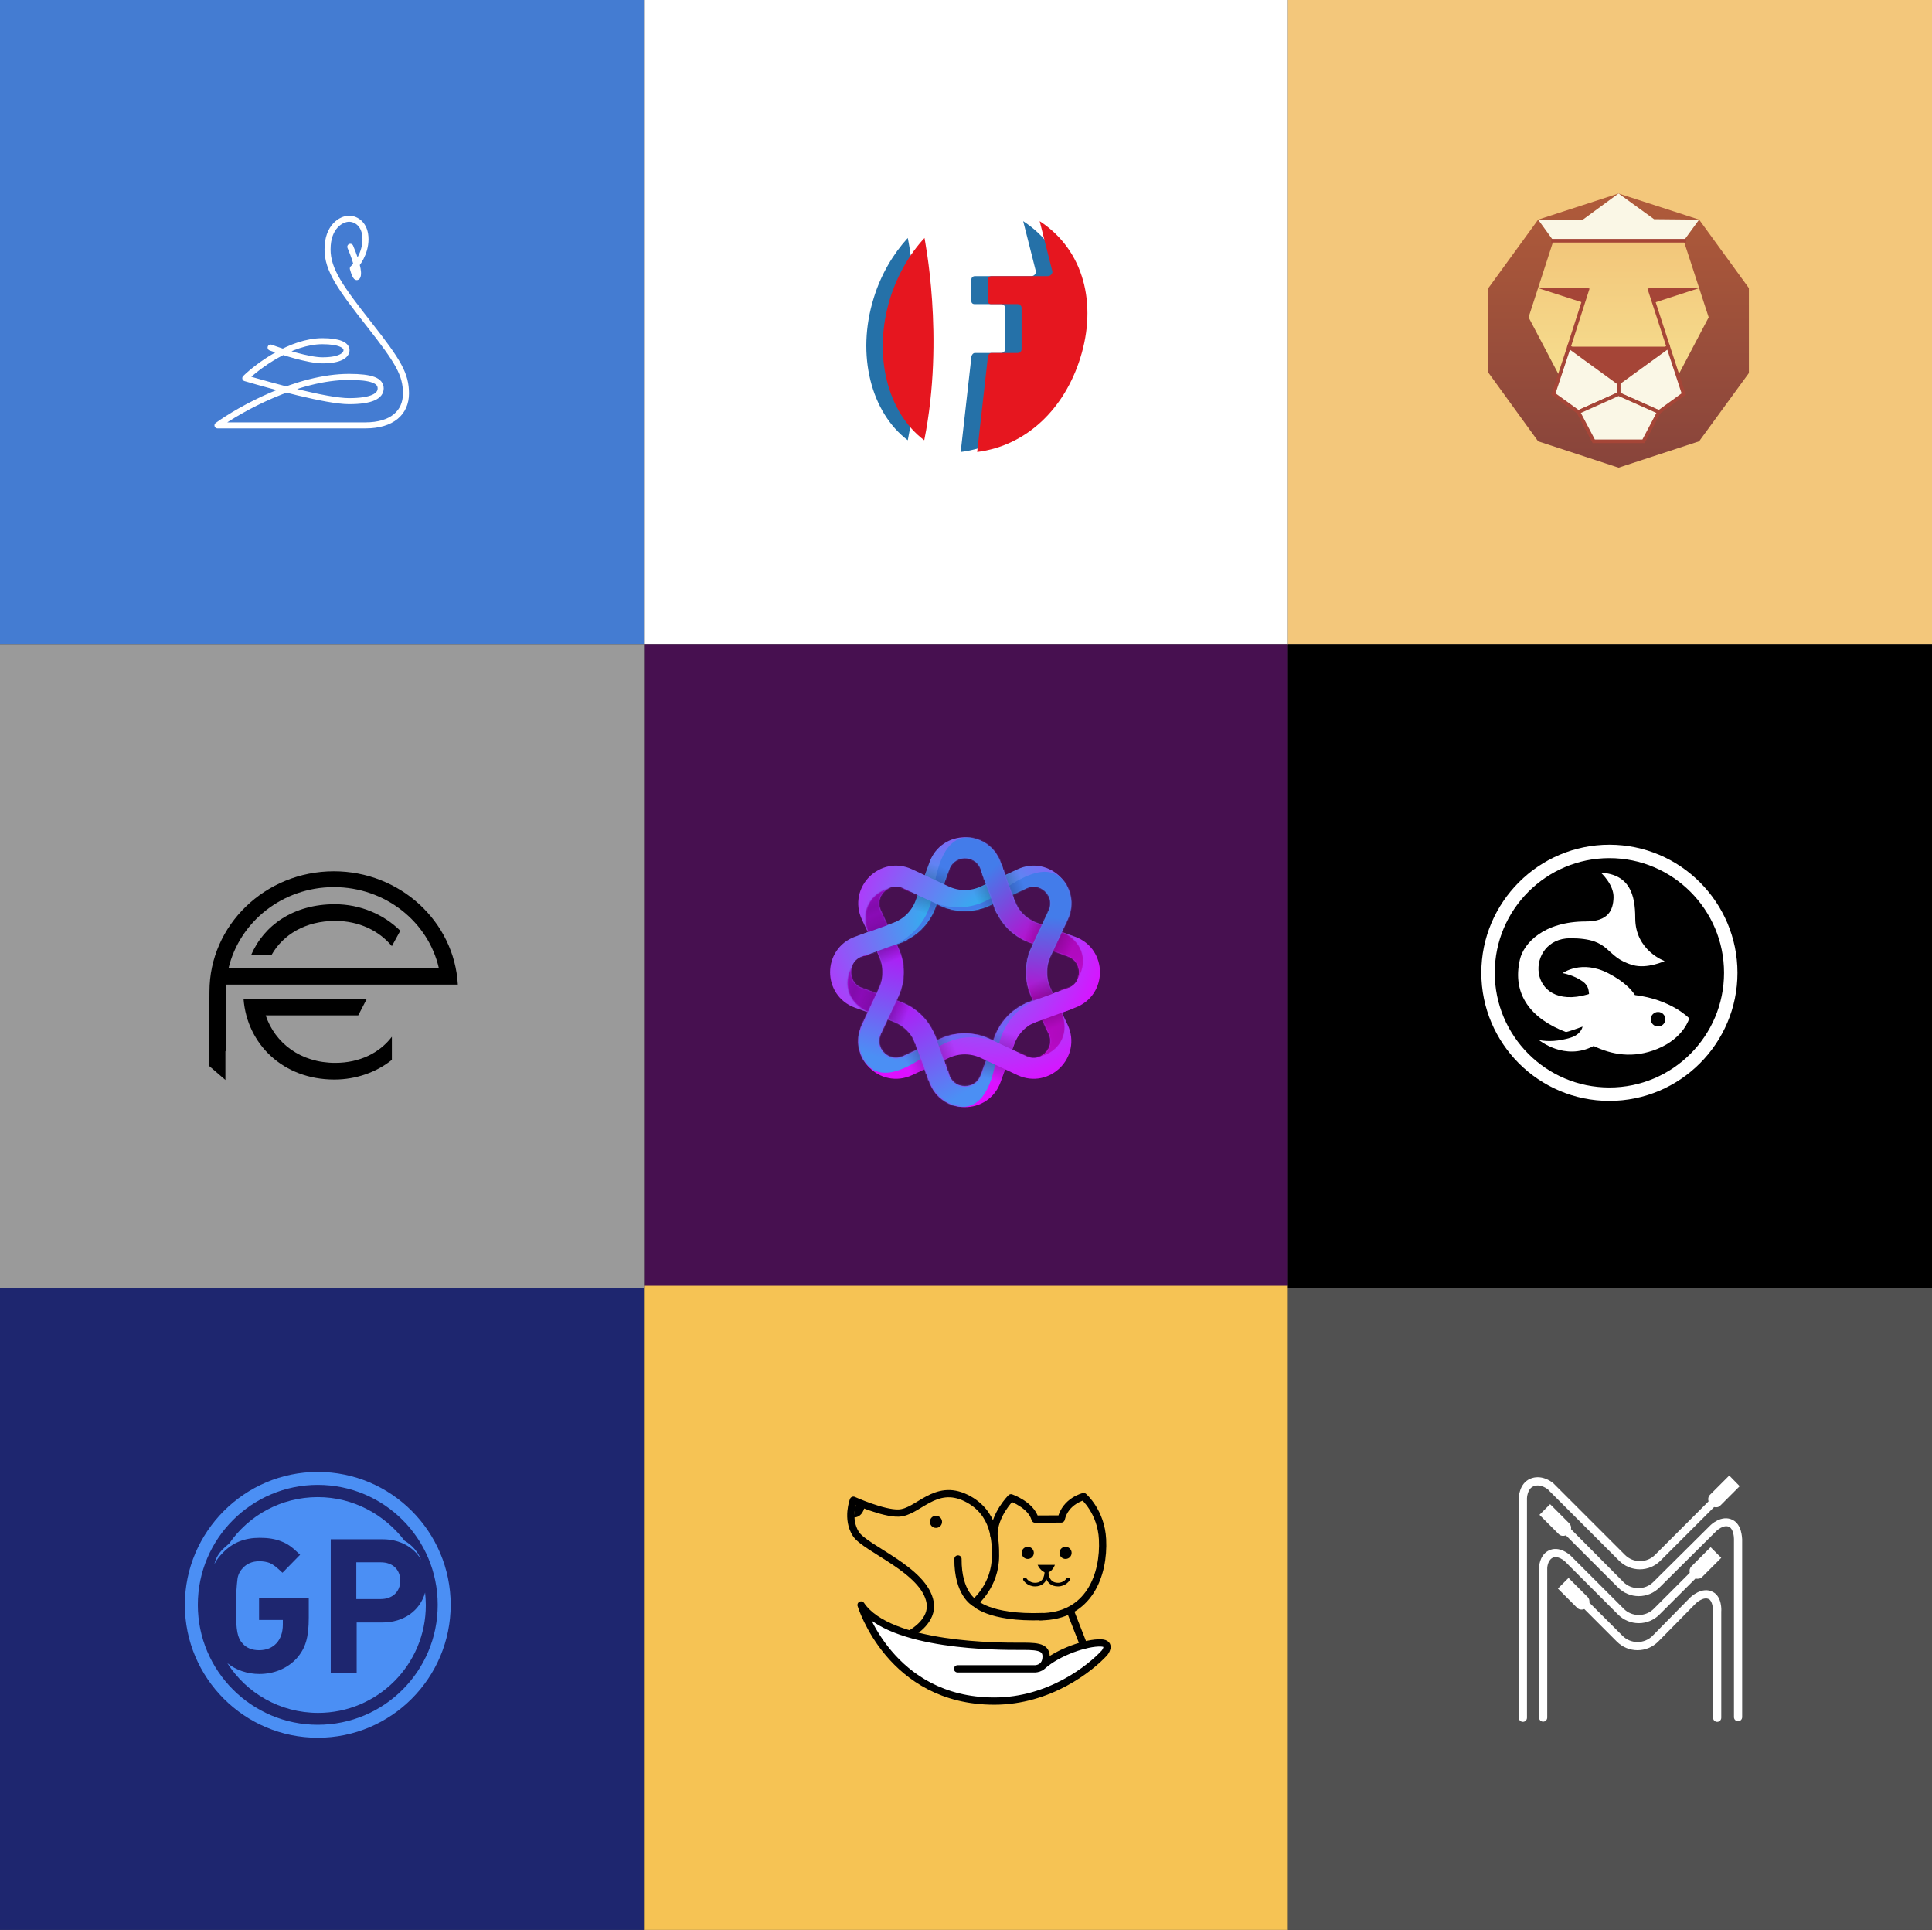<svg width="1599" height="1597" viewBox="0 0 1599 1597" fill="none" xmlns="http://www.w3.org/2000/svg">
<rect x="0" y="0" width="1599" height="1597" fill="#333333" stroke="none"/>
<rect width="533" height="533" fill="#447CD2"/>
<rect y="1064" width="533" height="533" fill="#1E266F"/>
<rect x="533" width="533" height="533" fill="white"/>
<rect x="533" y="533" width="533" height="533" fill="#471050"/>
<rect x="533" y="1064" width="533" height="533" fill="#F6C354"/>
<path d="M846.825 183L857.389 224.737C857.389 226.724 855.628 228.491 853.647 228.491H806.99C805.229 228.491 803.909 229.595 803.909 231.583V249.028C803.909 250.574 804.789 251.678 806.77 251.678H828.778C830.319 251.678 831.859 253.224 831.859 254.549V288.999C831.859 290.765 830.319 292.09 828.338 292.09H806.77C805.229 292.09 803.909 294.078 803.909 295.844L795.105 374.018C836.481 368.719 867.512 337.802 880.497 296.065C894.363 251.899 883.799 207.071 846.825 183Z" fill="#2571A8"/>
<path d="M751.309 364.302C721.158 341.556 708.393 293.857 723.139 246.599C729.081 227.166 739.205 210.162 751.309 196.912C751.309 196.912 768.476 278.619 751.309 364.302Z" fill="#2571A8"/>
<g style="mix-blend-mode:multiply">
<path d="M860.469 183L871.033 224.737C871.033 226.724 869.273 228.491 867.292 228.491H820.634C818.874 228.491 817.553 229.595 817.553 231.583V249.028C817.553 250.574 818.434 251.678 820.414 251.678H842.423C843.963 251.678 845.504 253.224 845.504 254.549V288.999C845.504 290.765 843.963 292.09 841.982 292.09H820.414C818.874 292.09 817.553 294.078 817.553 295.844L808.75 374.018C850.125 368.719 881.157 337.802 894.142 296.065C908.007 251.899 897.443 207.071 860.469 183Z" fill="#E6161F"/>
<path d="M764.954 364.302C734.582 341.556 722.038 293.857 736.783 246.599C742.945 227.166 752.849 210.162 765.174 196.912C764.954 196.912 782.12 278.619 764.954 364.302Z" fill="#E6161F"/>
</g>
<rect x="1066" width="533" height="533" fill="#F3C77B"/>
<rect x="1066" y="1064" width="533" height="533" fill="#515151"/>
<rect y="533" width="533" height="533" fill="#9A9A9A"/>
<path d="M289.933 204.222C292.376 209.852 297.052 222.378 296.215 227.444C295.377 232.511 293.074 226.037 292.027 222.167C295.517 219 302.497 209.711 302.497 197.889C302.497 186.067 295.168 181 288.886 181C282.604 181 271.087 187.333 271.087 206.333C271.087 223.222 281.557 238 305.638 268.611C329.718 299.222 336 309.778 336 325.611C336 341.444 324.405 352 302.497 352C280.588 352 218.738 352 180 352C198.497 338.63 246.169 311.889 288.886 311.889C307.732 311.889 315.06 315.056 315.06 321.389C315.06 327.722 307.541 331.944 288.886 331.944C270.231 331.944 224.671 319.278 203.034 312.944C213.503 302.741 240.934 282.333 266.899 282.333C280.51 282.333 286.792 285.5 286.792 289.722C286.792 293.944 281.557 298.167 266.899 298.167C255.173 298.167 233.396 291.13 223.973 287.611" stroke="white" stroke-width="5" stroke-linecap="round" stroke-linejoin="round"/>
<path d="M263 1218C202.485 1218 153 1267.49 153 1328C153 1388.81 202.485 1438 263 1438C323.813 1438 373 1388.51 373 1328C373 1267.49 323.813 1218 263 1218ZM263 1427.27C208.447 1427.27 163.732 1382.85 163.732 1328C163.732 1273.15 208.447 1228.73 263 1228.73C317.851 1228.73 362.268 1273.15 362.268 1328C362.268 1382.85 317.851 1427.27 263 1427.27Z" fill="#4B8FF4"/>
<path d="M316.36 1342.61H295.195V1384.34H273.732V1273.75H316.658C330.967 1273.75 342.593 1280.3 348.555 1290.74C345.873 1284.18 341.401 1278.81 334.843 1274.94C318.149 1253.18 292.214 1238.87 263 1238.87C232.593 1238.87 205.764 1254.07 189.667 1277.32C187.878 1278.81 186.089 1280.3 184.599 1281.79C181.022 1285.37 178.637 1289.25 177.444 1294.31C179.233 1290.74 181.618 1287.76 184.599 1284.78C192.648 1276.43 202.485 1272.55 215.005 1272.55C221.862 1272.55 227.824 1273.45 232.891 1275.53C238.257 1277.62 241.536 1280.01 248.393 1286.56L233.786 1301.47C228.718 1296.7 226.929 1295.21 223.352 1293.42C220.967 1292.53 217.986 1291.93 214.707 1291.93C208.745 1291.93 203.976 1294.02 200.696 1297.89C198.312 1300.28 196.821 1303.85 196.523 1306.83C195.927 1311.6 195.331 1319.06 195.331 1328.89V1331.88C195.331 1349.17 196.523 1355.43 200.696 1359.9C203.976 1363.77 208.745 1365.56 214.409 1365.56C226.631 1365.56 234.084 1357.21 234.084 1344.4V1340.52H214.409V1322.63H255.547V1338.43C255.547 1355.13 252.864 1364.07 245.412 1372.42C237.661 1380.76 226.631 1385.24 214.707 1385.24C204.572 1385.24 195.331 1381.96 188.176 1376.29C203.976 1401.04 231.699 1417.43 263.298 1417.43C312.485 1417.43 352.431 1377.49 352.431 1328.3C352.431 1324.72 352.133 1321.14 351.835 1317.86C347.661 1332.77 334.246 1342.61 316.36 1342.61Z" fill="#4B8FF4"/>
<path d="M294.896 1292.82V1323.23H315.167C324.706 1323.23 331.264 1317.27 331.264 1308.03C331.264 1298.79 325.004 1292.82 315.167 1292.82H294.896V1292.82Z" fill="#4B8FF4"/>
<path d="M277.434 879.514C248.852 879.514 227.599 863.238 219.904 840.239H296.489L303.451 826.794H216.972H213.308H201.582C204.514 863.945 234.195 893.313 276.701 893.313C294.657 893.313 311.513 887.298 324.338 877.037V857.93C314.078 871.376 297.588 879.514 277.434 879.514Z" fill="black"/>
<path d="M207.81 790.35H224.666C234.193 773.367 252.881 762.044 277.432 762.044C297.22 762.044 313.709 770.182 324.336 782.92L331.298 770.182C317.74 756.737 298.319 748.245 277.066 748.245C242.987 748.245 218.436 765.582 207.81 790.35Z" fill="black"/>
<path d="M276.335 721C219.537 721 173.366 765.582 173.366 820.424L173 881.99L186.558 893.666V869.606C186.558 869.606 186.558 869.96 186.925 869.96V814.763H187.291H365.379H369.409H378.937C376.005 762.397 330.934 721 276.335 721ZM189.123 801.318C198.284 762.751 233.828 734.091 276.335 734.091C318.841 734.091 354.386 762.751 363.18 800.964H189.123V801.318Z" fill="black"/>
<path d="M704.385 1242.56C704.385 1242.56 729.52 1251.72 745.16 1251.72C760.8 1251.72 757.114 1236.08 787.611 1236.08C818.221 1236.08 823.806 1265.24 823.806 1265.24C823.806 1265.24 833.414 1238.54 837.882 1238.2C842.016 1237.87 849.947 1249.71 853.075 1255.74C853.857 1257.31 879.663 1256.53 879.663 1256.53C879.663 1256.53 885.807 1238.99 894.297 1236.08C894.297 1236.08 911.836 1247.7 911.054 1279.99C910.272 1312.27 894.409 1325.12 885.807 1329.59C877.205 1334.05 892.51 1348.13 898.207 1358.3C900.218 1361.87 896.867 1360.31 896.867 1360.31L865.699 1376.39C865.699 1376.39 867.598 1368.46 860.56 1364.33C853.634 1360.2 783.254 1363.21 769.625 1357.07C756.22 1351.03 754.097 1351.03 754.097 1351.03C754.097 1351.03 773.2 1337.74 769.737 1322.21C764.487 1298.64 742.926 1292.83 725.834 1283C708.853 1273.17 699.246 1256.64 704.385 1242.56Z" fill="#F6C354"/>
<path d="M792.862 1290.04C792.639 1318.75 806.491 1326.23 806.491 1326.23C806.491 1326.23 823.919 1312.27 823.919 1287.47C823.919 1275.96 823.919 1251.61 799.677 1239.66C773.871 1226.92 759.795 1251.5 743.82 1252.06C730.973 1252.62 706.285 1241.44 706.285 1241.44C706.285 1241.44 700.364 1256.75 708.295 1269.26C716.227 1281.77 765.381 1299.09 769.849 1326.23C772.307 1341.09 755.55 1350.7 755.55 1350.7" stroke="black" stroke-width="6" stroke-linecap="round" stroke-linejoin="round"/>
<path d="M806.49 1326.01C806.49 1326.01 817.885 1339.3 862.794 1337.74" stroke="black" stroke-width="6" stroke-linecap="round" stroke-linejoin="round"/>
<path d="M822.578 1270.49C822.578 1253.51 836.766 1239.43 836.766 1239.43C836.766 1239.43 853.411 1245.24 856.651 1257.08L878.323 1256.97C881.786 1242 896.867 1238.43 896.867 1238.43C896.867 1238.43 911.39 1250.94 912.507 1273.84C913.959 1302.77 901.671 1337.85 860.784 1337.85" stroke="black" stroke-width="6" stroke-linecap="round" stroke-linejoin="round"/>
<path d="M779.679 1259.32C779.679 1262.11 777.445 1264.35 774.652 1264.35C771.859 1264.35 769.625 1262.11 769.625 1259.32C769.625 1256.53 771.859 1254.29 774.652 1254.29C777.333 1254.29 779.679 1256.53 779.679 1259.32Z" fill="black"/>
<path d="M855.644 1285.01C855.644 1287.8 853.41 1290.04 850.617 1290.04C847.824 1290.04 845.59 1287.8 845.59 1285.01C845.59 1282.22 847.824 1279.98 850.617 1279.98C853.298 1279.98 855.644 1282.22 855.644 1285.01Z" fill="black"/>
<path d="M886.924 1285.01C886.924 1287.8 884.69 1290.04 881.897 1290.04C879.104 1290.04 876.87 1287.8 876.87 1285.01C876.87 1282.22 879.104 1279.98 881.897 1279.98C884.578 1279.98 886.924 1282.22 886.924 1285.01Z" fill="black"/>
<path d="M858.772 1294.95H873.072C873.072 1294.95 870.837 1301.32 866.257 1301.32C861.677 1301.32 858.772 1294.95 858.772 1294.95Z" fill="black"/>
<path d="M866.034 1300.43C866.034 1300.43 866.481 1311.26 856.65 1311.26C850.953 1311.26 848.271 1306.91 848.271 1306.91" stroke="black" stroke-width="3" stroke-linecap="round" stroke-linejoin="round"/>
<path d="M866.257 1300.43C866.257 1300.43 865.81 1311.26 875.641 1311.26C881.338 1311.26 884.019 1306.91 884.019 1306.91" stroke="black" stroke-width="3" stroke-linecap="round" stroke-linejoin="round"/>
<path d="M792.526 1380.97H856.65C856.65 1380.97 865.81 1380.97 865.81 1370.7C865.81 1361.98 856.315 1362.32 842.685 1362.32C829.056 1362.32 736.223 1362.88 712.651 1328.13C712.651 1328.13 736.558 1407.67 822.912 1407.67C868.603 1407.67 902.564 1380.42 914.182 1367.68C914.182 1367.68 920.438 1359.86 911.166 1359.52C899.547 1359.08 875.976 1366.79 862.682 1378.63" fill="white"/>
<path d="M792.526 1380.97H856.65C856.65 1380.97 865.81 1380.97 865.81 1370.7C865.81 1361.98 856.315 1362.32 842.685 1362.32C829.056 1362.32 736.223 1362.88 712.651 1328.13C712.651 1328.13 736.558 1407.67 822.912 1407.67C868.603 1407.67 902.564 1380.42 914.182 1367.68C914.182 1367.68 920.438 1359.86 911.166 1359.52C899.547 1359.08 875.976 1366.79 862.682 1378.63" stroke="black" stroke-width="6" stroke-linecap="round" stroke-linejoin="round"/>
<path d="M706.396 1255.74C713.881 1255.74 715.334 1247.7 715.334 1247.7L708.631 1243.79L706.396 1255.74Z" fill="black"/>
<path d="M885.807 1333.05L896.978 1361.54" stroke="black" stroke-width="6" stroke-linecap="round" stroke-linejoin="round"/>
<path d="M1281.4 1232.86L1340.03 1291.49C1344.61 1296.07 1350.71 1298.61 1357.15 1298.61C1363.59 1298.61 1369.69 1296.07 1374.26 1291.49L1418.66 1247.1C1420.53 1247.6 1422.56 1247.27 1423.92 1245.74L1439.84 1229.81L1431.2 1221L1415.27 1236.93C1413.92 1238.28 1413.41 1240.32 1414.09 1242.35L1369.69 1286.75C1366.47 1289.97 1362.06 1291.83 1357.32 1291.83C1352.57 1291.83 1348.17 1289.97 1344.95 1286.75L1285.98 1227.78C1285.81 1227.61 1285.64 1227.44 1285.47 1227.27C1283.6 1225.74 1275.47 1219.81 1266.32 1223.71C1257.17 1227.78 1257 1239.3 1257 1239.81V1421.47C1257 1423.33 1258.53 1424.86 1260.39 1424.86C1262.25 1424.86 1263.78 1423.33 1263.78 1421.47V1239.81C1263.78 1239.81 1263.95 1232.18 1269.03 1229.98C1275.13 1227.27 1281.23 1232.69 1281.4 1232.69C1281.4 1232.69 1281.4 1232.86 1281.4 1232.86Z" fill="white"/>
<path d="M1399.85 1296.24C1398.5 1297.59 1397.99 1299.63 1398.5 1301.49L1368.67 1331.32C1365.45 1334.54 1361.05 1336.4 1356.3 1336.4C1351.56 1336.4 1347.15 1334.54 1343.93 1331.32L1299.87 1287.26C1299.53 1286.92 1290.38 1278.28 1281.23 1283.36C1273.78 1287.6 1273.78 1297.09 1273.78 1297.59V1421.3C1273.78 1423.16 1275.3 1424.69 1277.16 1424.69C1279.03 1424.69 1280.55 1423.16 1280.55 1421.3V1297.59C1280.55 1297.59 1280.72 1291.66 1284.62 1289.29C1289.2 1286.58 1295.13 1292 1295.13 1292L1339.19 1336.06C1343.76 1340.64 1349.86 1343.18 1356.3 1343.18C1362.74 1343.18 1368.84 1340.64 1373.42 1336.06L1403.24 1306.24C1405.1 1306.75 1407.31 1306.41 1408.66 1305.05L1424.59 1289.12L1415.78 1280.31L1399.85 1296.24Z" fill="white"/>
<path d="M1434.08 1257.77C1424.76 1253.03 1415.78 1262.01 1415.44 1262.35L1368.33 1309.12C1365.11 1312.34 1360.71 1314.2 1355.96 1314.2C1351.22 1314.2 1346.81 1312.34 1343.59 1309.12L1300.21 1265.4C1300.55 1263.7 1300.04 1261.84 1298.85 1260.65L1282.93 1244.72L1274.11 1253.54L1290.04 1269.46C1291.57 1270.99 1293.77 1271.33 1295.97 1270.48L1339.19 1313.69C1343.76 1318.27 1349.86 1320.81 1356.3 1320.81C1362.74 1320.81 1368.84 1318.27 1373.42 1313.69L1420.53 1266.92C1420.53 1266.92 1426.46 1261.16 1431.2 1263.53C1434.42 1265.23 1435.1 1271.33 1435.1 1273.36V1420.96C1435.1 1422.82 1436.62 1424.35 1438.49 1424.35C1440.35 1424.35 1441.88 1422.82 1441.88 1420.96V1273.7C1441.71 1272.51 1441.71 1261.67 1434.08 1257.77Z" fill="white"/>
<path d="M1417.81 1317.42C1408.66 1312.34 1399.17 1321.66 1398.83 1322L1367.65 1353.68C1364.43 1356.9 1360.03 1358.77 1355.28 1358.77C1350.54 1358.77 1346.13 1356.9 1342.91 1353.68L1315.46 1326.23C1315.63 1324.54 1315.29 1322.84 1314.11 1321.66L1298.18 1305.73L1289.37 1314.54L1305.29 1330.47C1306.82 1331.99 1309.19 1332.33 1311.23 1331.49L1338.17 1358.43C1342.74 1363 1348.84 1365.55 1355.28 1365.55C1361.72 1365.55 1367.82 1363 1372.4 1358.43L1403.58 1326.74C1403.58 1326.74 1409.85 1320.81 1414.42 1323.35C1417.14 1324.88 1417.81 1330.64 1417.81 1333.35V1421.47C1417.81 1423.33 1419.34 1424.86 1421.2 1424.86C1423.07 1424.86 1424.59 1423.33 1424.59 1421.47V1333.52C1424.76 1332.16 1425.1 1321.32 1417.81 1317.42Z" fill="white"/>
<path d="M1339.59 160.09L1406.25 181.735L1447.45 238.395V308.695L1406.25 365.172L1339.59 386.999L1273.02 365.172L1231.82 308.332V238.395L1273.02 181.735L1339.59 160.09Z" fill="url(#paint0_linear)"/>
<path d="M1285.66 199.197L1265.11 262.586L1319.04 365.172H1360.24L1414.17 262.586L1393.52 199.197H1285.66Z" fill="url(#paint1_linear)"/>
<path d="M1298.39 286.869H1380.79L1339.59 316.881L1298.39 286.869Z" fill="#A54537"/>
<path d="M1364.96 238.485L1380.7 286.959" stroke="#A54537" stroke-width="3"/>
<path d="M1314.13 238.395L1298.3 287.778" stroke="#A54537" stroke-width="3"/>
<path d="M1380.7 286.959L1393.52 326.066L1372.97 340.981L1339.59 326.066V316.79L1380.7 286.959Z" fill="#FAF7E6" stroke="#A54537" stroke-width="3"/>
<path d="M1298.58 286.959L1285.66 326.066L1306.31 340.981L1339.59 326.066V316.79L1298.58 286.959Z" fill="#FAF7E6" stroke="#A54537" stroke-width="3"/>
<path d="M1306.31 340.981L1319.04 365.172H1360.24L1372.97 340.981L1339.59 326.065L1306.31 340.981Z" fill="#FAF7E6" stroke="#A54537" stroke-width="3"/>
<path d="M1369.06 250.49L1406.34 238.395H1365.06L1369.06 250.49Z" fill="#A54537"/>
<path d="M1310.31 250.49L1272.93 238.395H1314.13L1310.31 250.49Z" fill="#A54537"/>
<path d="M1273.02 181.735L1285.66 199.197H1393.52L1406.25 181.735L1368.97 181.372L1339.59 160.09L1310.03 181.735H1273.02Z" fill="#FAF7E6"/>
<path d="M1283.84 199.197H1395.43" stroke="#A54537" stroke-width="3"/>
<path d="M819.908 716.386L831.329 747.922C835.362 759.059 844.133 767.83 855.27 771.863L886.806 783.284C906.647 790.47 906.647 818.53 886.806 825.715L855.27 837.136C844.133 841.17 835.362 849.941 831.329 861.078L819.908 892.614C812.722 912.455 784.662 912.455 777.477 892.614L766.056 861.078C762.022 849.941 753.251 841.17 742.114 837.136L710.578 825.715C690.737 818.53 690.737 790.47 710.578 783.284L742.114 771.863C753.251 767.83 762.022 759.059 766.056 747.922L777.477 716.386C784.662 696.545 812.722 696.545 819.908 716.386Z" stroke="url(#paint2_radial)" stroke-width="17.357"/>
<mask id="mask0" mask-type="alpha" maskUnits="userSpaceOnUse" x="687" y="692" width="224" height="225">
<path d="M819.908 716.386L831.329 747.922C835.362 759.059 844.133 767.83 855.27 771.863L886.806 783.284C906.647 790.47 906.647 818.53 886.806 825.715L855.27 837.136C844.133 841.17 835.362 849.941 831.329 861.078L819.908 892.614C812.722 912.455 784.662 912.455 777.477 892.614L766.056 861.078C762.022 849.941 753.251 841.17 742.114 837.136L710.578 825.715C690.737 818.53 690.737 790.47 710.578 783.284L742.114 771.863C753.251 767.83 762.022 759.059 766.056 747.922L777.477 716.386C784.662 696.545 812.722 696.545 819.908 716.386Z" stroke="white" stroke-width="17.357"/>
</mask>
<g mask="url(#mask0)">
<path d="M807.024 693.069C818.836 694.845 825.565 705.345 828.342 711.13C839.104 721.892 836.531 758.677 871.939 768.744C913.248 780.489 894.155 824.634 871.939 819.079L841.533 807.982C797.331 801.965 711.353 792.176 723.016 788.532C739.679 783.325 767.103 773.605 772.31 738.197C777.517 702.789 788.482 690.281 807.024 693.069Z" fill="url(#paint3_linear)"/>
<mask id="mask1" mask-type="alpha" maskUnits="userSpaceOnUse" x="721" y="692" width="176" height="128">
<path d="M807.024 693.069C818.836 694.845 825.565 705.345 828.342 711.13C839.104 721.892 836.531 758.677 871.939 768.744C913.248 780.489 894.155 824.634 871.939 819.079L841.533 807.982C797.331 801.965 711.353 792.176 723.016 788.532C739.679 783.325 767.103 773.605 772.31 738.197C777.517 702.789 788.482 690.281 807.024 693.069Z" fill="url(#paint4_linear)"/>
</mask>
<g mask="url(#mask1)">
<g opacity="0.3">
<rect x="851.189" y="759.372" width="95.471" height="36.351" transform="rotate(22 851.189 759.372)" fill="url(#paint5_linear)" style="mix-blend-mode:multiply"/>
</g>
</g>
<path d="M790.747 915.717C778.935 913.941 772.205 903.441 769.428 897.655C758.667 886.894 761.24 850.108 725.832 840.041C684.523 828.296 703.615 784.152 725.832 789.706L756.237 800.804C800.439 806.821 886.417 816.609 874.754 820.254C858.091 825.461 830.668 835.181 825.461 870.589C820.254 905.997 809.288 918.505 790.747 915.717Z" fill="url(#paint6_linear)"/>
<mask id="mask2" mask-type="alpha" maskUnits="userSpaceOnUse" x="701" y="789" width="175" height="128">
<path d="M790.747 915.717C778.935 913.941 772.205 903.441 769.428 897.655C758.667 886.894 761.24 850.108 725.832 840.041C684.523 828.296 703.615 784.152 725.832 789.706L756.237 800.804C800.439 806.821 886.417 816.609 874.754 820.254C858.091 825.461 830.668 835.181 825.461 870.589C820.254 905.997 809.288 918.505 790.747 915.717Z" fill="url(#paint7_linear)"/>
</mask>
<g mask="url(#mask2)">
<g opacity="0.3">
<rect x="746.581" y="849.414" width="95.471" height="36.351" transform="rotate(-158 746.581 849.414)" fill="url(#paint8_linear)" style="mix-blend-mode:multiply"/>
</g>
</g>
</g>
<mask id="mask3" mask-type="alpha" maskUnits="userSpaceOnUse" x="626" y="632" width="345" height="345">
<path d="M819.908 716.386L831.329 747.922C835.362 759.059 844.133 767.83 855.27 771.863L886.806 783.284C906.647 790.47 906.647 818.53 886.806 825.715L855.27 837.136C844.133 841.17 835.362 849.941 831.329 861.078L819.908 892.614C812.722 912.455 784.662 912.455 777.477 892.614L766.056 861.078C762.022 849.941 753.251 841.17 742.114 837.136L710.578 825.715C690.737 818.53 690.737 790.47 710.578 783.284L742.114 771.863C753.251 767.83 762.022 759.059 766.056 747.922L777.477 716.386C784.662 696.545 812.722 696.545 819.908 716.386Z" stroke="url(#paint9_radial)" stroke-width="17.357"/>
<mask id="mask4" maskUnits="userSpaceOnUse" x="687" y="692" width="224" height="225">
<path d="M819.908 716.386L831.329 747.922C835.362 759.059 844.133 767.83 855.27 771.863L886.806 783.284C906.647 790.47 906.647 818.53 886.806 825.715L855.27 837.136C844.133 841.17 835.362 849.941 831.329 861.078L819.908 892.614C812.722 912.455 784.662 912.455 777.477 892.614L766.056 861.078C762.022 849.941 753.251 841.17 742.114 837.136L710.578 825.715C690.737 818.53 690.737 790.47 710.578 783.284L742.114 771.863C753.251 767.83 762.022 759.059 766.056 747.922L777.477 716.386C784.662 696.545 812.722 696.545 819.908 716.386Z" stroke="white" stroke-width="17.357"/>
</mask>
<g mask="url(#mask4)">
<path d="M807.024 693.069C818.836 694.845 825.565 705.345 828.342 711.13C839.104 721.892 836.531 758.677 871.939 768.744C913.248 780.489 894.155 824.634 871.939 819.079L841.533 807.982C797.331 801.965 711.353 792.176 723.016 788.532C739.679 783.325 767.103 773.605 772.31 738.197C777.517 702.789 788.482 690.281 807.024 693.069Z" fill="url(#paint10_linear)"/>
<mask id="mask5" maskUnits="userSpaceOnUse" x="721" y="692" width="176" height="128">
<path d="M807.024 693.069C818.836 694.845 825.565 705.345 828.342 711.13C839.104 721.892 836.531 758.677 871.939 768.744C913.248 780.489 894.155 824.634 871.939 819.079L841.533 807.982C797.331 801.965 711.353 792.176 723.016 788.532C739.679 783.325 767.103 773.605 772.31 738.197C777.517 702.789 788.482 690.281 807.024 693.069Z" fill="url(#paint11_linear)"/>
</mask>
<g mask="url(#mask5)">
<g opacity="0.3">
<rect x="851.189" y="759.372" width="95.471" height="36.351" transform="rotate(22 851.189 759.372)" fill="url(#paint12_linear)"/>
</g>
</g>
<path d="M790.747 915.717C778.935 913.941 772.205 903.441 769.428 897.655C758.667 886.894 761.24 850.108 725.832 840.041C684.523 828.296 703.615 784.152 725.832 789.706L756.237 800.804C800.439 806.821 886.417 816.609 874.754 820.254C858.091 825.461 830.668 835.181 825.461 870.589C820.254 905.997 809.288 918.505 790.747 915.717Z" fill="url(#paint13_linear)"/>
<mask id="mask6" maskUnits="userSpaceOnUse" x="701" y="789" width="175" height="128">
<path d="M790.747 915.717C778.935 913.941 772.205 903.441 769.428 897.655C758.667 886.894 761.24 850.108 725.832 840.041C684.523 828.296 703.615 784.152 725.832 789.706L756.237 800.804C800.439 806.821 886.417 816.609 874.754 820.254C858.091 825.461 830.668 835.181 825.461 870.589C820.254 905.997 809.288 918.505 790.747 915.717Z" fill="url(#paint14_linear)"/>
</mask>
<g mask="url(#mask6)">
<g opacity="0.3">
<rect x="746.581" y="849.414" width="95.471" height="36.351" transform="rotate(-158 746.581 849.414)" fill="url(#paint15_linear)"/>
</g>
</g>
</g>
</mask>
<g mask="url(#mask3)">
<g opacity="0.3">
<rect x="786.752" y="719.986" width="41.22" height="21.616" transform="rotate(109.5 786.752 719.986)" fill="url(#paint16_linear)" style="mix-blend-mode:multiply"/>
</g>
<g opacity="0.3">
<rect x="747.17" y="849.515" width="41.22" height="21.616" transform="rotate(-160 747.17 849.515)" fill="url(#paint17_linear)" style="mix-blend-mode:multiply"/>
</g>
<g opacity="0.3">
<rect x="808.866" y="889.821" width="41.22" height="21.616" transform="rotate(-73 808.866 889.821)" fill="url(#paint18_linear)" style="mix-blend-mode:multiply"/>
</g>
<g opacity="0.3">
<rect x="884.75" y="793.251" width="41.22" height="21.616" transform="rotate(-160 884.75 793.251)" fill="url(#paint19_linear)" style="mix-blend-mode:multiply"/>
</g>
</g>
<path d="M875.808 757.196L861.584 787.571C856.561 798.298 856.561 810.702 861.584 821.429L875.808 851.804C884.756 870.915 864.915 890.756 845.804 881.808L815.429 867.584C804.702 862.561 792.298 862.561 781.571 867.584L751.196 881.808C732.085 890.756 712.244 870.915 721.192 851.804L735.416 821.429C740.439 810.702 740.439 798.298 735.416 787.571L721.192 757.196C712.244 738.085 732.085 718.244 751.196 727.192L781.571 741.416C792.298 746.439 804.702 746.439 815.429 741.416L845.804 727.192C864.915 718.244 884.756 738.085 875.808 757.196Z" stroke="url(#paint20_radial)" stroke-width="17.357"/>
<mask id="mask7" mask-type="alpha" maskUnits="userSpaceOnUse" x="640" y="646" width="317" height="317">
<path d="M875.808 757.196L861.584 787.571C856.561 798.298 856.561 810.702 861.584 821.429L875.808 851.804C884.756 870.915 864.915 890.756 845.804 881.808L815.429 867.584C804.702 862.561 792.298 862.561 781.571 867.584L751.196 881.808C732.085 890.756 712.244 870.915 721.192 851.804L735.416 821.429C740.439 810.702 740.439 798.298 735.416 787.571L721.192 757.196C712.244 738.085 732.085 718.244 751.196 727.192L781.571 741.416C792.298 746.439 804.702 746.439 815.429 741.416L845.804 727.192C864.915 718.244 884.756 738.085 875.808 757.196Z" stroke="white" stroke-width="17.357"/>
</mask>
<g mask="url(#mask7)">
<path d="M883.184 731.598C890.281 741.206 887.615 753.389 885.487 759.444C885.487 774.662 857.657 798.854 875.575 831.01C896.481 868.525 851.765 886.239 839.983 866.602L826.33 837.255C799.329 801.745 745.455 734.028 756.28 739.698C771.744 747.798 798.008 760.317 826.728 738.961C855.447 717.606 872.045 716.516 883.184 731.598Z" fill="url(#paint21_linear)"/>
<mask id="mask8" mask-type="alpha" maskUnits="userSpaceOnUse" x="754" y="721" width="134" height="154">
<path d="M883.184 731.598C890.281 741.206 887.615 753.389 885.487 759.444C885.487 774.662 857.657 798.854 875.575 831.01C896.481 868.525 851.765 886.239 839.983 866.602L826.33 837.255C799.329 801.745 745.455 734.028 756.28 739.698C771.744 747.798 798.008 760.317 826.728 738.961C855.447 717.606 872.045 716.516 883.184 731.598Z" fill="url(#paint22_linear)"/>
</mask>
<g mask="url(#mask8)">
<g opacity="0.3">
<rect x="867.531" y="809.711" width="95.471" height="36.351" transform="rotate(67 867.531 809.711)" fill="url(#paint23_linear)" style="mix-blend-mode:multiply"/>
</g>
</g>
<path d="M714.239 877.524C707.142 867.916 709.808 855.733 711.936 849.678C711.936 834.459 739.766 810.267 721.847 778.111C700.942 740.597 745.658 722.882 757.44 742.519L771.092 771.866C798.093 807.377 851.967 875.094 841.143 869.424C825.679 861.323 799.415 848.805 770.695 870.16C741.976 891.516 725.378 892.606 714.239 877.524Z" fill="url(#paint24_linear)"/>
<mask id="mask9" mask-type="alpha" maskUnits="userSpaceOnUse" x="709" y="734" width="134" height="154">
<path d="M714.239 877.524C707.142 867.916 709.808 855.733 711.936 849.678C711.936 834.459 739.766 810.267 721.847 778.111C700.942 740.597 745.658 722.882 757.44 742.519L771.092 771.866C798.093 807.377 851.967 875.094 841.143 869.424C825.679 861.323 799.415 848.805 770.695 870.16C741.976 891.516 725.378 892.606 714.239 877.524Z" fill="url(#paint25_linear)"/>
</mask>
<g mask="url(#mask9)">
<g opacity="0.3">
<rect x="729.893" y="799.411" width="95.471" height="36.351" transform="rotate(-113 729.893 799.411)" fill="url(#paint26_linear)" style="mix-blend-mode:multiply"/>
</g>
</g>
</g>
<mask id="mask10" mask-type="alpha" maskUnits="userSpaceOnUse" x="555" y="561" width="488" height="487">
<path d="M876 757.196L861.777 787.571C856.754 798.298 856.754 810.702 861.777 821.429L876 851.804C884.949 870.915 865.107 890.756 845.997 881.808L815.622 867.584C804.894 862.561 792.49 862.561 781.763 867.584L751.388 881.808C732.277 890.756 712.436 870.915 721.385 851.804L735.608 821.429C740.631 810.702 740.631 798.298 735.608 787.571L721.385 757.196C712.436 738.085 732.278 718.244 751.388 727.192L781.763 741.416C792.49 746.439 804.894 746.439 815.622 741.416L845.997 727.192C865.107 718.244 884.949 738.085 876 757.196Z" stroke="url(#paint27_radial)" stroke-width="17.357"/>
<mask id="mask11" maskUnits="userSpaceOnUse" x="640" y="646" width="317" height="317">
<path d="M876 757.196L861.777 787.571C856.754 798.298 856.754 810.702 861.777 821.429L876 851.804C884.949 870.915 865.107 890.756 845.997 881.808L815.622 867.584C804.894 862.561 792.49 862.561 781.763 867.584L751.388 881.808C732.277 890.756 712.436 870.915 721.385 851.804L735.608 821.429C740.631 810.702 740.631 798.298 735.608 787.571L721.385 757.196C712.436 738.085 732.278 718.244 751.388 727.192L781.763 741.416C792.49 746.439 804.894 746.439 815.622 741.416L845.997 727.192C865.107 718.244 884.949 738.085 876 757.196Z" stroke="white" stroke-width="17.357"/>
</mask>
<g mask="url(#mask11)">
<path d="M883.377 731.598C890.473 741.206 887.807 753.389 885.68 759.444C885.68 774.662 857.849 798.854 875.768 831.01C896.673 868.525 851.958 886.239 840.175 866.602L826.523 837.255C799.522 801.745 745.648 734.028 756.472 739.698C771.937 747.798 798.201 760.317 826.92 738.961C855.639 717.606 872.237 716.516 883.377 731.598Z" fill="url(#paint28_linear)"/>
<mask id="mask12" maskUnits="userSpaceOnUse" x="755" y="721" width="133" height="154">
<path d="M883.377 731.598C890.473 741.206 887.807 753.389 885.68 759.444C885.68 774.662 857.849 798.854 875.768 831.01C896.673 868.525 851.958 886.239 840.175 866.602L826.523 837.255C799.522 801.745 745.648 734.028 756.472 739.698C771.937 747.798 798.201 760.317 826.92 738.961C855.639 717.606 872.237 716.516 883.377 731.598Z" fill="url(#paint29_linear)"/>
</mask>
<g mask="url(#mask12)">
<g opacity="0.3">
<rect x="867.723" y="809.711" width="95.471" height="36.351" transform="rotate(67 867.723 809.711)" fill="url(#paint30_linear)"/>
</g>
</g>
<path d="M714.431 877.524C707.335 867.916 710.001 855.733 712.128 849.678C712.128 834.459 739.959 810.267 722.04 778.111C701.135 740.597 745.85 722.882 757.632 742.519L771.285 771.866C798.286 807.377 852.16 875.094 841.336 869.424C825.871 861.323 799.607 848.805 770.888 870.16C742.168 891.516 725.571 892.606 714.431 877.524Z" fill="url(#paint31_linear)"/>
<mask id="mask13" maskUnits="userSpaceOnUse" x="709" y="734" width="134" height="154">
<path d="M714.431 877.524C707.335 867.916 710.001 855.733 712.128 849.678C712.128 834.459 739.959 810.267 722.04 778.111C701.135 740.597 745.85 722.882 757.632 742.519L771.285 771.866C798.286 807.377 852.16 875.094 841.336 869.424C825.871 861.323 799.607 848.805 770.888 870.16C742.168 891.516 725.571 892.606 714.431 877.524Z" fill="url(#paint32_linear)"/>
</mask>
<g mask="url(#mask13)">
<g opacity="0.3">
<rect x="730.085" y="799.411" width="95.471" height="36.351" transform="rotate(-113 730.085 799.411)" fill="url(#paint33_linear)"/>
</g>
</g>
</g>
</mask>
<g mask="url(#mask10)">
<g opacity="0.3">
<rect x="793.668" y="875.343" width="41.22" height="21.616" transform="rotate(157.5 793.668 875.343)" fill="url(#paint34_linear)" style="mix-blend-mode:multiply"/>
</g>
<g opacity="0.3">
<rect x="866.467" y="853.246" width="41.22" height="21.616" transform="rotate(-114.5 866.467 853.246)" fill="url(#paint35_linear)" style="mix-blend-mode:multiply"/>
</g>
<g opacity="0.3">
<rect x="732.21" y="752.971" width="41.22" height="21.616" transform="rotate(66 732.21 752.971)" fill="url(#paint36_linear)" style="mix-blend-mode:multiply"/>
</g>
<g opacity="0.3">
<rect x="849.904" y="737.877" width="41.22" height="21.616" transform="rotate(157.5 849.904 737.877)" fill="url(#paint37_linear)" style="mix-blend-mode:multiply"/>
</g>
</g>
<mask id="mask14" mask-type="alpha" maskUnits="userSpaceOnUse" x="709" y="715" width="180" height="180">
<circle cx="826.81" cy="735.611" r="20.481" fill="#E43636"/>
<circle cx="867.772" cy="832.809" r="20.481" fill="#E43636"/>
<circle cx="771.267" cy="873.772" r="20.481" fill="#E43636"/>
<circle cx="730.305" cy="776.573" r="20.481" fill="#E43636"/>
</mask>
<g mask="url(#mask14)">
<path d="M819.907 716.577L831.328 748.113C835.361 759.25 844.132 768.021 855.269 772.055L886.805 783.476C906.646 790.661 906.646 818.721 886.805 825.907L855.269 837.328C844.132 841.361 835.361 850.132 831.328 861.269L819.907 892.805C812.721 912.646 784.661 912.646 777.476 892.805L766.055 861.269C762.021 850.132 753.25 841.361 742.113 837.328L710.577 825.907C690.736 818.721 690.736 790.661 710.577 783.476L742.113 772.055C753.25 768.021 762.021 759.25 766.055 748.113L777.476 716.577C784.661 696.736 812.721 696.736 819.907 716.577Z" stroke="url(#paint38_radial)" stroke-width="17.357"/>
<mask id="mask15" mask-type="alpha" maskUnits="userSpaceOnUse" x="687" y="693" width="224" height="224">
<path d="M819.907 716.577L831.328 748.113C835.361 759.25 844.132 768.021 855.269 772.055L886.805 783.476C906.646 790.661 906.646 818.721 886.805 825.907L855.269 837.328C844.132 841.361 835.361 850.132 831.328 861.269L819.907 892.805C812.721 912.646 784.661 912.646 777.476 892.805L766.055 861.269C762.021 850.132 753.25 841.361 742.113 837.328L710.577 825.907C690.736 818.721 690.736 790.661 710.577 783.476L742.113 772.055C753.25 768.021 762.021 759.25 766.055 748.113L777.476 716.577C784.661 696.736 812.721 696.736 819.907 716.577Z" stroke="white" stroke-width="17.357"/>
</mask>
<g mask="url(#mask15)">
<path d="M807.023 693.261C818.835 695.037 825.564 705.537 828.341 711.322C839.103 722.084 836.53 758.869 871.938 768.936C913.247 780.681 894.154 824.826 871.938 819.271L841.532 808.174C797.33 802.157 711.352 792.368 723.015 788.723C739.678 783.516 767.102 773.797 772.309 738.389C777.516 702.981 788.481 690.473 807.023 693.261Z" fill="url(#paint39_linear)"/>
<mask id="mask16" mask-type="alpha" maskUnits="userSpaceOnUse" x="721" y="692" width="176" height="128">
<path d="M807.023 693.261C818.835 695.037 825.564 705.537 828.341 711.322C839.103 722.084 836.53 758.869 871.938 768.936C913.247 780.681 894.154 824.826 871.938 819.271L841.532 808.174C797.33 802.157 711.352 792.368 723.015 788.723C739.678 783.516 767.102 773.797 772.309 738.389C777.516 702.981 788.481 690.473 807.023 693.261Z" fill="url(#paint40_linear)"/>
</mask>
<g mask="url(#mask16)">
<g opacity="0.3">
<rect x="851.188" y="759.563" width="95.471" height="36.351" transform="rotate(22 851.188 759.563)" fill="url(#paint41_linear)" style="mix-blend-mode:multiply"/>
</g>
</g>
<path d="M790.745 915.909C778.933 914.133 772.203 903.633 769.426 897.847C758.665 887.086 761.238 850.3 725.83 840.233C684.521 828.488 703.613 784.344 725.83 789.898L756.235 800.996C800.438 807.013 886.416 816.801 874.752 820.446C858.089 825.653 830.666 835.373 825.459 870.781C820.252 906.189 809.286 918.696 790.745 915.909Z" fill="url(#paint42_linear)"/>
<mask id="mask17" mask-type="alpha" maskUnits="userSpaceOnUse" x="701" y="789" width="175" height="128">
<path d="M790.745 915.909C778.933 914.133 772.203 903.633 769.426 897.847C758.665 887.086 761.238 850.3 725.83 840.233C684.521 828.488 703.613 784.344 725.83 789.898L756.235 800.996C800.438 807.013 886.416 816.801 874.752 820.446C858.089 825.653 830.666 835.373 825.459 870.781C820.252 906.189 809.286 918.696 790.745 915.909Z" fill="url(#paint43_linear)"/>
</mask>
<g mask="url(#mask17)">
<g opacity="0.3">
<rect x="746.579" y="849.606" width="95.471" height="36.351" transform="rotate(-158 746.579 849.606)" fill="url(#paint44_linear)" style="mix-blend-mode:multiply"/>
</g>
</g>
</g>
</g>
<rect x="1066" y="533" width="533" height="533" fill="black"/>
<path d="M1332 911C1273.58 911 1226 863.416 1226 805C1226 746.584 1273.58 699 1332 699C1390.42 699 1438 746.584 1438 805C1438 863.416 1390.42 911 1332 911ZM1332 710.109C1279.69 710.109 1237.11 752.694 1237.11 805C1237.11 857.306 1279.69 899.891 1332 899.891C1384.31 899.891 1426.89 857.306 1426.89 805C1426.89 752.694 1384.31 710.109 1332 710.109Z" fill="white"/>
<path d="M1353.11 823.423C1350.33 818.886 1343.76 811.943 1331.26 805.463C1308.86 793.798 1293.3 805.278 1293.3 805.278C1293.3 805.278 1302.38 806.759 1309.87 812.128C1315.15 815.831 1314.78 820.368 1315.15 822.497C1314.78 822.589 1314.5 822.682 1314.13 822.867C1262.85 837.587 1262.01 776.394 1299.6 776.394C1334.59 776.394 1327.19 791.669 1351.35 798.612C1363.2 802.037 1377.73 795.279 1377.73 795.279C1377.73 795.279 1353.39 786.67 1353.39 759.73C1353.39 740.289 1348.76 723.625 1324.96 722.144C1324.96 722.144 1335.8 731.957 1335.43 742.696C1335.15 753.157 1331.07 762.507 1312.56 762.507C1277.38 762.507 1260.99 780.745 1257.94 793.983C1251.18 822.867 1267.2 843.049 1295.9 853.973C1296.73 854.343 1309.78 849.529 1309.78 849.529C1309.78 849.529 1308.86 856.01 1299.6 858.787C1290.34 861.564 1281.45 862.212 1273.68 860.638C1273.68 860.638 1294.97 878.228 1318.95 865.545C1333.76 872.673 1351.53 876.191 1371.72 867.952C1393.75 858.972 1398.1 842.679 1398.1 842.679C1398.1 842.679 1383.2 827.033 1353.11 823.423ZM1372.27 849.437C1368.94 849.437 1366.25 846.752 1366.25 843.419C1366.25 840.086 1368.94 837.402 1372.27 837.402C1375.6 837.402 1378.29 840.086 1378.29 843.419C1378.29 846.752 1375.6 849.437 1372.27 849.437Z" fill="white"/>
<defs>
<linearGradient id="paint0_linear" x1="1339.63" y1="159.391" x2="1339.63" y2="385.746" gradientUnits="userSpaceOnUse">
<stop stop-color="#B05B3A"/>
<stop offset="1" stop-color="#88443B"/>
</linearGradient>
<linearGradient id="paint1_linear" x1="1339.64" y1="198.507" x2="1339.64" y2="355.128" gradientUnits="userSpaceOnUse">
<stop stop-color="#F2C67A"/>
<stop offset="1" stop-color="#F7E696"/>
</linearGradient>
<radialGradient id="paint2_radial" cx="0" cy="0" r="1" gradientUnits="userSpaceOnUse" gradientTransform="translate(779.6 762.149) rotate(152.692) scale(143.769)">
<stop stop-color="#24BCED"/>
<stop offset="1" stop-color="#DD0FFF"/>
</radialGradient>
<linearGradient id="paint3_linear" x1="817.438" y1="721.534" x2="862.219" y2="772.216" gradientUnits="userSpaceOnUse">
<stop stop-color="#437CEA"/>
<stop offset="1" stop-color="#BE0ACE"/>
</linearGradient>
<linearGradient id="paint4_linear" x1="809.108" y1="692.693" x2="809.108" y2="819.56" gradientUnits="userSpaceOnUse">
<stop stop-color="#C4C4C4"/>
<stop offset="1" stop-color="#C4C4C4" stop-opacity="0"/>
</linearGradient>
<linearGradient id="paint5_linear" x1="946.66" y1="777.547" x2="851.189" y2="777.547" gradientUnits="userSpaceOnUse">
<stop stop-opacity="0"/>
<stop offset="0.5"/>
<stop offset="1" stop-opacity="0"/>
</linearGradient>
<linearGradient id="paint6_linear" x1="799.734" y1="903.781" x2="750.44" y2="820.121" gradientUnits="userSpaceOnUse">
<stop stop-color="#4B8FF4"/>
<stop offset="1" stop-color="#BA0FF5"/>
</linearGradient>
<linearGradient id="paint7_linear" x1="788.662" y1="916.092" x2="788.662" y2="789.225" gradientUnits="userSpaceOnUse">
<stop stop-color="#1B92E8"/>
<stop offset="1" stop-color="#BA13E7"/>
</linearGradient>
<linearGradient id="paint8_linear" x1="842.052" y1="867.589" x2="746.581" y2="867.589" gradientUnits="userSpaceOnUse">
<stop stop-opacity="0"/>
<stop offset="0.5"/>
<stop offset="1" stop-opacity="0"/>
</linearGradient>
<radialGradient id="paint9_radial" cx="0" cy="0" r="1" gradientUnits="userSpaceOnUse" gradientTransform="translate(779.6 762.149) rotate(152.692) scale(143.769)">
<stop stop-color="#24BCED"/>
<stop offset="1" stop-color="#DD0FFF"/>
</radialGradient>
<linearGradient id="paint10_linear" x1="817.438" y1="721.534" x2="862.219" y2="772.216" gradientUnits="userSpaceOnUse">
<stop stop-color="#437CEA"/>
<stop offset="1" stop-color="#BE0ACE"/>
</linearGradient>
<linearGradient id="paint11_linear" x1="809.108" y1="692.693" x2="809.108" y2="819.56" gradientUnits="userSpaceOnUse">
<stop stop-color="#C4C4C4"/>
<stop offset="1" stop-color="#C4C4C4" stop-opacity="0"/>
</linearGradient>
<linearGradient id="paint12_linear" x1="946.66" y1="777.547" x2="851.189" y2="777.547" gradientUnits="userSpaceOnUse">
<stop stop-opacity="0"/>
<stop offset="0.5"/>
<stop offset="1" stop-opacity="0"/>
</linearGradient>
<linearGradient id="paint13_linear" x1="799.734" y1="903.781" x2="750.44" y2="820.121" gradientUnits="userSpaceOnUse">
<stop stop-color="#4B8FF4"/>
<stop offset="1" stop-color="#BA0FF5"/>
</linearGradient>
<linearGradient id="paint14_linear" x1="788.662" y1="916.092" x2="788.662" y2="789.225" gradientUnits="userSpaceOnUse">
<stop stop-color="#1B92E8"/>
<stop offset="1" stop-color="#BA13E7"/>
</linearGradient>
<linearGradient id="paint15_linear" x1="842.052" y1="867.589" x2="746.581" y2="867.589" gradientUnits="userSpaceOnUse">
<stop stop-opacity="0"/>
<stop offset="0.5"/>
<stop offset="1" stop-opacity="0"/>
</linearGradient>
<linearGradient id="paint16_linear" x1="827.972" y1="730.794" x2="786.752" y2="730.794" gradientUnits="userSpaceOnUse">
<stop stop-opacity="0"/>
<stop offset="0.5"/>
<stop offset="1" stop-opacity="0"/>
</linearGradient>
<linearGradient id="paint17_linear" x1="788.39" y1="860.323" x2="747.17" y2="860.323" gradientUnits="userSpaceOnUse">
<stop stop-opacity="0"/>
<stop offset="0.5"/>
<stop offset="1" stop-opacity="0"/>
</linearGradient>
<linearGradient id="paint18_linear" x1="850.086" y1="900.629" x2="808.866" y2="900.629" gradientUnits="userSpaceOnUse">
<stop stop-opacity="0"/>
<stop offset="0.5"/>
<stop offset="1" stop-opacity="0"/>
</linearGradient>
<linearGradient id="paint19_linear" x1="925.97" y1="804.059" x2="884.75" y2="804.059" gradientUnits="userSpaceOnUse">
<stop stop-opacity="0"/>
<stop offset="0.5"/>
<stop offset="1" stop-opacity="0"/>
</linearGradient>
<radialGradient id="paint20_radial" cx="0" cy="0" r="1" gradientUnits="userSpaceOnUse" gradientTransform="translate(814.946 761.053) rotate(-162.308) scale(143.769)">
<stop stop-color="#24BCED"/>
<stop offset="1" stop-color="#DD0FFF"/>
</radialGradient>
<linearGradient id="paint21_linear" x1="870.42" y1="759.089" x2="866.248" y2="826.592" gradientUnits="userSpaceOnUse">
<stop stop-color="#437CEA"/>
<stop offset="1" stop-color="#BE0ACE"/>
</linearGradient>
<linearGradient id="paint22_linear" x1="884.924" y1="732.806" x2="795.215" y2="822.515" gradientUnits="userSpaceOnUse">
<stop stop-color="#C4C4C4"/>
<stop offset="1" stop-color="#C4C4C4" stop-opacity="0"/>
</linearGradient>
<linearGradient id="paint23_linear" x1="963.002" y1="827.886" x2="867.531" y2="827.886" gradientUnits="userSpaceOnUse">
<stop stop-opacity="0"/>
<stop offset="0.5"/>
<stop offset="1" stop-opacity="0"/>
</linearGradient>
<linearGradient id="paint24_linear" x1="729.033" y1="875.439" x2="753.334" y2="781.426" gradientUnits="userSpaceOnUse">
<stop stop-color="#4B8FF4"/>
<stop offset="1" stop-color="#BA0FF5"/>
</linearGradient>
<linearGradient id="paint25_linear" x1="712.499" y1="876.316" x2="802.208" y2="786.607" gradientUnits="userSpaceOnUse">
<stop stop-color="#1B92E8"/>
<stop offset="1" stop-color="#BA13E7"/>
</linearGradient>
<linearGradient id="paint26_linear" x1="825.363" y1="817.586" x2="729.892" y2="817.586" gradientUnits="userSpaceOnUse">
<stop stop-opacity="0"/>
<stop offset="0.5"/>
<stop offset="1" stop-opacity="0"/>
</linearGradient>
<radialGradient id="paint27_radial" cx="0" cy="0" r="1" gradientUnits="userSpaceOnUse" gradientTransform="translate(815.138 761.053) rotate(-162.308) scale(143.769)">
<stop stop-color="#24BCED"/>
<stop offset="1" stop-color="#DD0FFF"/>
</radialGradient>
<linearGradient id="paint28_linear" x1="870.613" y1="759.089" x2="866.44" y2="826.592" gradientUnits="userSpaceOnUse">
<stop stop-color="#437CEA"/>
<stop offset="1" stop-color="#BE0ACE"/>
</linearGradient>
<linearGradient id="paint29_linear" x1="885.116" y1="732.806" x2="795.407" y2="822.515" gradientUnits="userSpaceOnUse">
<stop stop-color="#C4C4C4"/>
<stop offset="1" stop-color="#C4C4C4" stop-opacity="0"/>
</linearGradient>
<linearGradient id="paint30_linear" x1="963.193" y1="827.886" x2="867.722" y2="827.886" gradientUnits="userSpaceOnUse">
<stop stop-opacity="0"/>
<stop offset="0.5"/>
<stop offset="1" stop-opacity="0"/>
</linearGradient>
<linearGradient id="paint31_linear" x1="729.226" y1="875.439" x2="753.527" y2="781.426" gradientUnits="userSpaceOnUse">
<stop stop-color="#4B8FF4"/>
<stop offset="1" stop-color="#BA0FF5"/>
</linearGradient>
<linearGradient id="paint32_linear" x1="712.692" y1="876.316" x2="802.4" y2="786.607" gradientUnits="userSpaceOnUse">
<stop stop-color="#1B92E8"/>
<stop offset="1" stop-color="#BA13E7"/>
</linearGradient>
<linearGradient id="paint33_linear" x1="825.555" y1="817.586" x2="730.085" y2="817.586" gradientUnits="userSpaceOnUse">
<stop stop-opacity="0"/>
<stop offset="0.5"/>
<stop offset="1" stop-opacity="0"/>
</linearGradient>
<linearGradient id="paint34_linear" x1="834.888" y1="886.151" x2="793.668" y2="886.151" gradientUnits="userSpaceOnUse">
<stop stop-opacity="0"/>
<stop offset="0.5"/>
<stop offset="1" stop-opacity="0"/>
</linearGradient>
<linearGradient id="paint35_linear" x1="907.686" y1="864.054" x2="866.466" y2="864.054" gradientUnits="userSpaceOnUse">
<stop stop-opacity="0"/>
<stop offset="0.5"/>
<stop offset="1" stop-opacity="0"/>
</linearGradient>
<linearGradient id="paint36_linear" x1="773.43" y1="763.778" x2="732.21" y2="763.778" gradientUnits="userSpaceOnUse">
<stop stop-opacity="0"/>
<stop offset="0.5"/>
<stop offset="1" stop-opacity="0"/>
</linearGradient>
<linearGradient id="paint37_linear" x1="891.124" y1="748.685" x2="849.904" y2="748.685" gradientUnits="userSpaceOnUse">
<stop stop-opacity="0"/>
<stop offset="0.5"/>
<stop offset="1" stop-opacity="0"/>
</linearGradient>
<radialGradient id="paint38_radial" cx="0" cy="0" r="1" gradientUnits="userSpaceOnUse" gradientTransform="translate(779.599 762.34) rotate(152.692) scale(143.769)">
<stop stop-color="#24BCED"/>
<stop offset="1" stop-color="#DD0FFF"/>
</radialGradient>
<linearGradient id="paint39_linear" x1="817.437" y1="721.726" x2="862.218" y2="772.408" gradientUnits="userSpaceOnUse">
<stop stop-color="#437CEA"/>
<stop offset="1" stop-color="#BE0ACE"/>
</linearGradient>
<linearGradient id="paint40_linear" x1="809.107" y1="692.885" x2="809.107" y2="819.752" gradientUnits="userSpaceOnUse">
<stop stop-color="#C4C4C4"/>
<stop offset="1" stop-color="#C4C4C4" stop-opacity="0"/>
</linearGradient>
<linearGradient id="paint41_linear" x1="946.659" y1="777.739" x2="851.188" y2="777.739" gradientUnits="userSpaceOnUse">
<stop stop-opacity="0"/>
<stop offset="0.5"/>
<stop offset="1" stop-opacity="0"/>
</linearGradient>
<linearGradient id="paint42_linear" x1="799.732" y1="903.973" x2="750.438" y2="820.313" gradientUnits="userSpaceOnUse">
<stop stop-color="#4B8FF4"/>
<stop offset="1" stop-color="#BA0FF5"/>
</linearGradient>
<linearGradient id="paint43_linear" x1="788.661" y1="916.284" x2="788.661" y2="789.417" gradientUnits="userSpaceOnUse">
<stop stop-color="#1B92E8"/>
<stop offset="1" stop-color="#BA13E7"/>
</linearGradient>
<linearGradient id="paint44_linear" x1="842.05" y1="867.781" x2="746.579" y2="867.781" gradientUnits="userSpaceOnUse">
<stop stop-opacity="0"/>
<stop offset="0.5"/>
<stop offset="1" stop-opacity="0"/>
</linearGradient>
</defs>
</svg>

